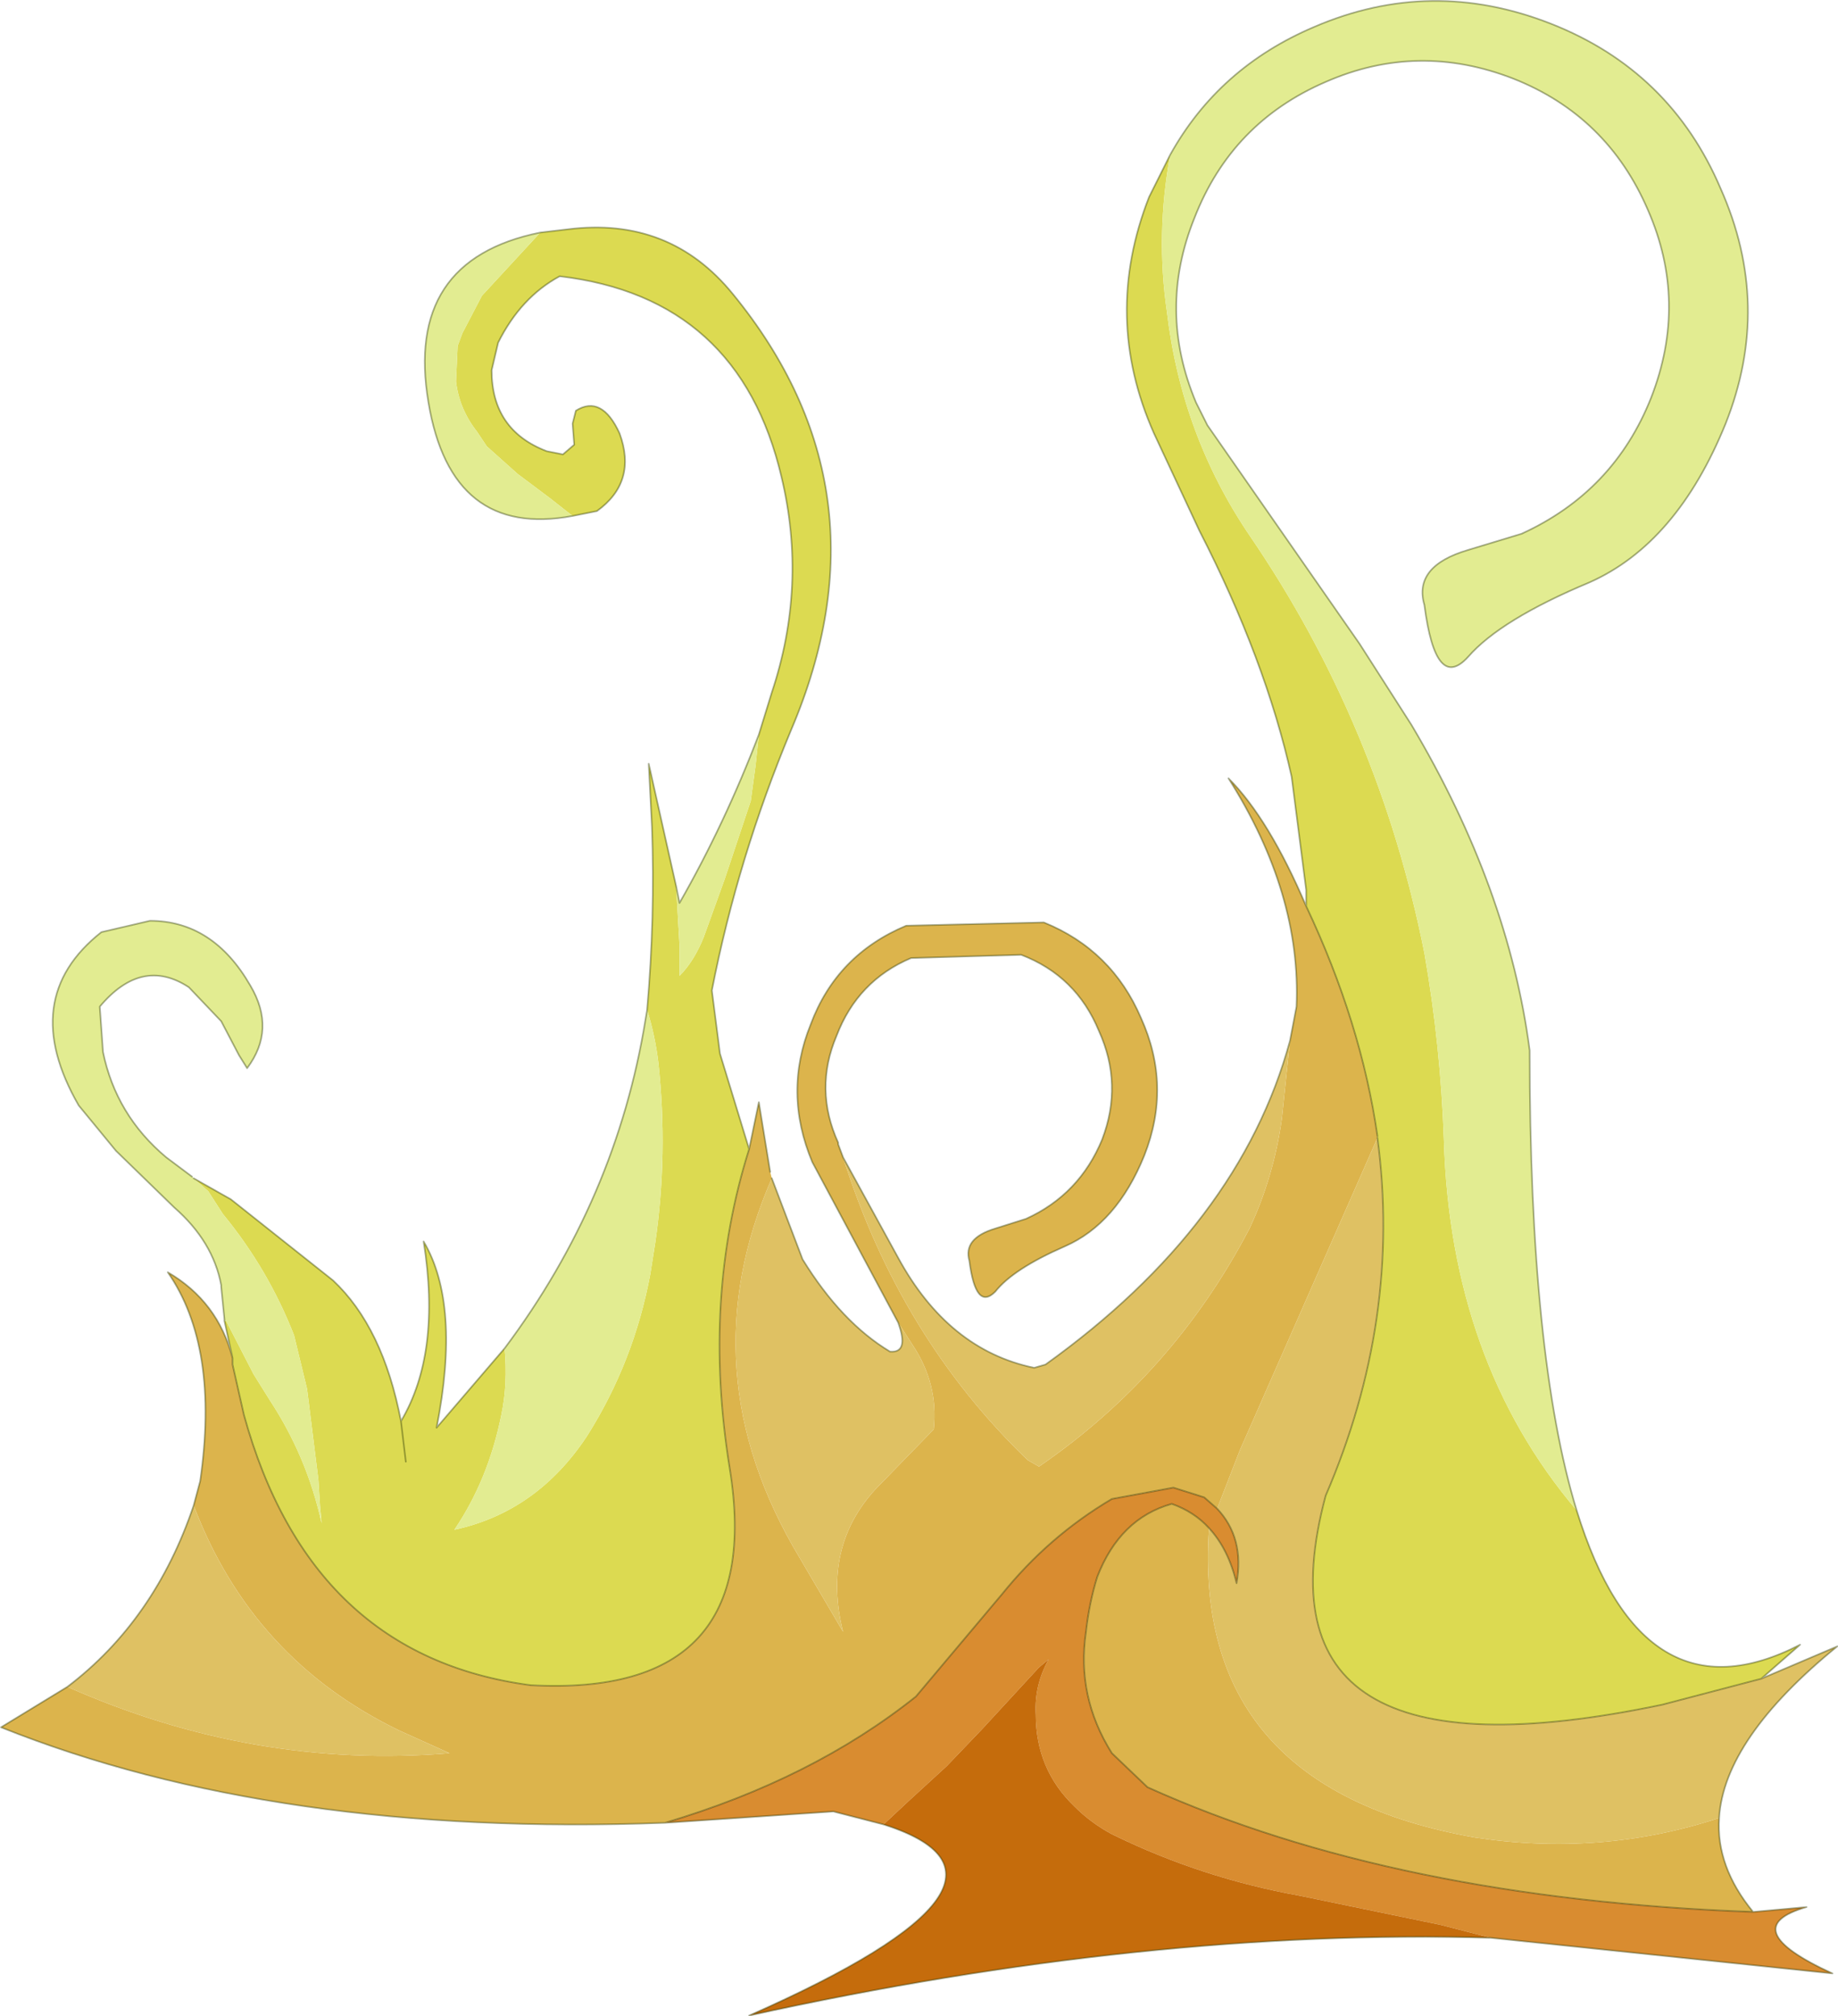 <svg viewBox="0 0 56.75 62.251" xmlns="http://www.w3.org/2000/svg" xmlns:xlink="http://www.w3.org/1999/xlink"><use transform="translate(.03 .03)" width="56.7" height="62.2" xlink:href="#a"/><defs><use width="56.7" height="62.2" xlink:href="#b" id="a"/><g id="b"><path d="m-10.7-15.2-.7-.55-1-.75-.95-.85-.3-.45q-.55-.7-.65-1.55l.05-1.1.15-.4.6-1.15 1.8-1.95.85-.1q3.15-.4 5.1 2Q-.8-16-3.95-8.6-5.6-4.65-6.4-.55l.25 1.95.9 2.95q-1.45 4.6-.6 9.85 1.15 7.1-6.15 6.7-6.8-.9-8.85-8.35L-21.2 11v-.2l-.25-1.15h.05l.85 1.65.5.8q1.15 1.75 1.6 3.8l-.05-.55-.05-.8-.35-2.8-.4-1.65q-.8-2.05-2.2-3.75l-.45-.7-.45-.4 1.15.65 3.15 2.5q1.55 1.45 2.1 4.35 1.25-2.1.7-5.55 1.15 1.95.4 5.75l2.1-2.45q.1 1.1-.1 2.05-.4 2-1.45 3.55 2.55-.55 4.1-2.9 1.45-2.3 1.95-5l.15-.95q.4-2.75.1-5.55-.1-.85-.35-1.65.25-2.85.15-5.65l-.1-1.95.85 3.8v.05l.1 1.75V-1q.45-.45.75-1.2L-6-4l.8-2.4.15-1.1.1-.95.4-1.3q1.1-3.3.3-6.65-1.3-5.55-6.85-6.2-1.2.65-1.9 2.05l-.2.85q0 1.85 1.7 2.5l.5.1.35-.3-.05-.65.1-.4q.8-.5 1.35.7.55 1.5-.7 2.4l-.75.15M-15.85 14l-.15-1.25.15 1.25m27.8-17.15v-.5l-.45-3.5q-.8-3.6-2.85-7.6l-1.4-3q-1.6-3.6-.15-7.3l.65-1.3q-.45 2.45-.1 4.85.45 3.8 2.55 6.9 4 5.85 5.4 12.9.5 2.85.6 5.75.2 6.85 4.1 11.45 2.05 6.65 6.9 4.15L26 20.7l-3.05.8q-12.85 2.7-10.4-6.45Q14.9 9.6 14.15 4v-.05q-.5-3.5-2.2-7.1" fill="#dcda51" fill-rule="evenodd" transform="translate(28.35 31.1)"/><path d="M-11.7-23.95-13.5-22l-.6 1.15-.15.4-.05 1.1q.1.85.65 1.55l.3.45.95.85 1 .75.7.55q-3.75.7-4.45-3.5-.75-4.4 3.45-5.25m6.75 15.5-.1.95-.15 1.1L-6-4l-.65 1.8q-.3.75-.75 1.2v-.95l-.1-1.75v-.05l.1.5Q-6-5.7-4.95-8.45M-8.4.05q.25.8.35 1.65.3 2.8-.1 5.55l-.15.95q-.5 2.7-1.95 5-1.55 2.35-4.1 2.9 1.05-1.55 1.45-3.55.2-.95.1-2.05Q-9.35 5.9-8.45.35l.05-.3m16.15-26.4q1.5-2.7 4.45-3.95 3.6-1.55 7.3-.1t5.25 5.1q1.6 3.6.15 7.25-1.5 3.7-4.2 4.9-2.75 1.15-3.75 2.3-1 1.1-1.35-1.6-.35-1.2 1.35-1.7l1.65-.5q2.85-1.3 4-4.2 1.15-2.95-.1-5.8-1.25-2.9-4.15-4.05-2.95-1.15-5.8.1-2.9 1.25-4.05 4.2-1.15 2.85.05 5.7l.35.7 4.7 6.75 1.6 2.5q3 5.05 3.65 10.05 0 9.45 1.45 14.2-3.9-4.6-4.1-11.45-.1-2.9-.6-5.75-1.4-7.05-5.4-12.9-2.1-3.1-2.55-6.9-.35-2.4.1-4.85m-29.2 36V9.6l-.1-1v-.05Q-21.8 7.2-23 6.15l-1.8-1.75-1.15-1.4q-1.9-3.3.7-5.35l1.5-.35q1.95 0 3.1 2 .8 1.35-.1 2.55l-.25-.4-.55-1.05-1-1.05q-1.45-.95-2.75.6l.1 1.4q.4 1.95 1.95 3.25l.8.6.05.05.45.4.45.7q1.4 1.7 2.2 3.75l.4 1.65.35 2.8.05.8.05.55q-.45-2.05-1.6-3.8l-.5-.8-.85-1.65h-.05" fill="#e2ec91" fill-rule="evenodd" transform="translate(28.35 31.1)"/><path d="m-5.25 4.35.3-1.45.35 2.15.05.2q-2.6 5.95.85 11.7l1.35 2.3q-.65-2.6 1-4.4L.45 13q.15-1.4-.65-2.6l-.45-.7-.75-1.4-1.9-3.55Q-4.2 2.6-3.35.5q.8-2.15 2.95-3.05l4.25-.1q2.1.85 3 2.95.95 2.1.1 4.25-.85 2.1-2.45 2.8t-2.15 1.4q-.6.6-.8-.95-.2-.7.8-1l.95-.3q1.65-.75 2.35-2.45.65-1.7-.1-3.35-.7-1.7-2.4-2.35l-3.4.1q-1.65.7-2.3 2.4-.7 1.65.05 3.3v.05l.15.4q1.75 5.55 5.7 9.35l.35.2q4.15-2.85 6.5-7.35.75-1.6 1-3.4l.25-2.4.2-1.05q.15-3.5-2.1-7.05 1.25 1.25 2.4 3.95 1.7 3.6 2.2 7.1V4L9.9 13.65l-.7 1.8-.4-.35-.95-.3-1.9.35Q4 16.3 2.55 18.1L-.1 21.25q-3.2 2.55-7.75 3.9-12 .45-20.5-2.95l2.05-1.25q5.75 2.55 11.8 2.05l-1.55-.7q-4.55-2.2-6.35-6.95l.2-.75q.6-4.15-1-6.45 1.55.9 2 2.65v.2l.35 1.55Q-18.8 20-12 20.9q7.3.4 6.15-6.7-.85-5.25.6-9.85M24.7 25q-.1 1.5 1.05 2.9-11.05-.4-18.7-3.85L5.95 23q-1.1-1.75-.8-3.75.1-.9.35-1.7.7-1.8 2.3-2.25.7.25 1.15.75-.55 8 8.2 9.55 3.9.6 7.55-.6" fill="#dcb44c" fill-rule="evenodd" transform="translate(28.35 31.1)"/><path d="m-4.55 5.25.95 2.5Q-2.4 9.7-.9 10.6q.6.05.25-.9l.45.7q.8 1.2.65 2.6l-1.8 1.85q-1.65 1.8-1 4.4l-1.35-2.3q-3.45-5.75-.85-11.7m2.2-.65 1.7 3.1q1.55 2.85 4.2 3.4l.35-.1q6-4.3 7.55-10l-.25 2.4q-.25 1.8-1 3.4-2.35 4.5-6.5 7.35l-.35-.2q-3.95-3.8-5.7-9.35M26 20.7l2.35-1q-3.5 2.85-3.65 5.3-3.65 1.2-7.55.6-8.75-1.55-8.2-9.55.6.65.85 1.7.25-1.4-.6-2.3l.7-1.8L14.15 4q.75 5.6-1.6 11.05-2.45 9.15 10.4 6.45l3.05-.8m-52.3.25q2.7-2.05 3.9-5.6 1.8 4.75 6.35 6.95l1.55.7q-6.05.5-11.8-2.05" fill="#dfc163" fill-rule="evenodd" transform="translate(28.35 31.1)"/><path d="m25.75 27.9 1.65-.15q-2.25.65.8 2.05l-10.55-1.1-1.55-.4-4.35-.9q-3.05-.55-5.8-1.9-.65-.35-1.15-.85-1.2-1.15-1.2-2.85-.05-.9.4-1.7l-.3.25-1.75 1.9-1.1 1.15-1.2 1.1-.75.7-1.55-.4-5.2.35q4.55-1.35 7.75-3.9l2.65-3.15q1.45-1.8 3.4-2.95l1.9-.35.95.3.4.35q.85.9.6 2.3-.25-1.05-.85-1.7-.45-.5-1.15-.75-1.6.45-2.3 2.25-.25.8-.35 1.7-.3 2 .8 3.75l1.1 1.05q7.65 3.45 18.7 3.85" fill="#d98c30" fill-rule="evenodd" transform="translate(28.35 31.1)"/><path d="M17.65 28.7q-10.6-.3-22.9 2.4 9.5-4.2 4.15-5.9l.75-.7 1.2-1.1 1.1-1.15 1.75-1.9.3-.25q-.45.8-.4 1.7 0 1.7 1.2 2.85.5.5 1.15.85 2.75 1.35 5.8 1.9l4.35.9 1.55.4" fill="#c56c0c" fill-rule="evenodd" transform="translate(28.35 31.1)"/><path d="m17.65 15.9.75-.15q1.25-.9.7-2.4-.55-1.2-1.35-.7l-.1.4.05.65-.35.3-.5-.1q-1.7-.65-1.7-2.5l.2-.85q.7-1.4 1.9-2.05 5.55.65 6.85 6.2.8 3.35-.3 6.65l-.4 1.3m-2.55 4.7-.85-3.8.1 1.95q.1 2.8-.15 5.65m-4.4 10.45-2.1 2.45q.75-3.8-.4-5.75.55 3.45-.7 5.55l.15 1.25m5.15-29.2q-3.75.7-4.45-3.5-.75-4.4 3.45-5.25l.85-.1q3.15-.4 5.1 2 4.95 6.05 1.8 13.45-1.65 3.95-2.45 8.05l.25 1.95.9 2.95.3-1.45.35 2.15m.05.2.95 2.5q1.2 1.95 2.7 2.85.6.05.25-.9l-.75-1.4-1.9-3.55q-.9-2.15-.05-4.25.8-2.15 2.95-3.05l4.25-.1q2.1.85 3 2.95.95 2.1.1 4.25-.85 2.1-2.45 2.8t-2.15 1.4q-.6.6-.8-.95-.2-.7.8-1l.95-.3q1.65-.75 2.35-2.45.65-1.7-.1-3.35-.7-1.7-2.4-2.35l-3.4.1q-1.65.7-2.3 2.4-.7 1.65.05 3.3v.05l.15.4 1.7 3.1q1.55 2.85 4.2 3.4l.35-.1q6-4.3 7.55-10l.2-1.05q.15-3.5-2.1-7.05 1.25 1.25 2.4 3.95v-.5l-.45-3.5q-.8-3.6-2.85-7.6l-1.4-3q-1.6-3.6-.15-7.3l.65-1.3q1.5-2.7 4.45-3.95 3.6-1.55 7.3-.1t5.25 5.1q1.6 3.6.15 7.25-1.5 3.7-4.2 4.9-2.75 1.15-3.75 2.3-1 1.1-1.35-1.6-.35-1.2 1.35-1.7l1.65-.5q2.85-1.3 4-4.2 1.15-2.95-.1-5.8-1.25-2.9-4.15-4.05-2.95-1.15-5.8.1-2.9 1.25-4.05 4.2-1.15 2.85.05 5.7l.35.7 4.7 6.75 1.6 2.5q3 5.05 3.65 10.05 0 9.45 1.45 14.2 2.05 6.65 6.9 4.15l-1.2 1.05 2.35-1q-3.5 2.85-3.65 5.3-.1 1.5 1.05 2.9l1.65-.15q-2.25.65.8 2.05L46 59.8q-10.6-.3-22.9 2.4 9.5-4.2 4.15-5.9l-1.55-.4-5.2.35Q8.5 56.7 0 53.3l2.05-1.25q2.7-2.05 3.9-5.6l.2-.75q.6-4.15-1-6.45 1.55.9 2 2.65l-.25-1.15v-.05l-.1-1v-.05q-.25-1.35-1.45-2.4l-1.8-1.75-1.15-1.4q-1.9-3.3.7-5.35l1.5-.35q1.95 0 3.1 2 .8 1.35-.1 2.55l-.25-.4-.55-1.05-1-1.05q-1.45-.95-2.75.6l.1 1.4q.4 1.95 1.95 3.25l.8.6m.05.05L7.1 37l3.15 2.5q1.55 1.45 2.1 4.35m10.75-8.4q-1.45 4.6-.6 9.85 1.15 7.1-6.15 6.7-6.8-.9-8.85-8.35l-.35-1.55v-.2m8.4-.3Q19 37 19.9 31.45l.05-.3m.9-3.8.1.5q1.4-2.45 2.45-5.2m14.15 23.9-.4-.35-.95-.3-1.9.35q-1.95 1.15-3.4 2.95l-2.65 3.15q-3.2 2.55-7.75 3.9m22-21.15q.75 5.6-1.6 11.05-2.45 9.15 10.4 6.45l3.05-.8m-16.8-5.25q.85.9.6 2.3-.25-1.05-.85-1.7m3-19.2q1.7 3.6 2.2 7.1M54.1 59q-11.05-.4-18.7-3.85l-1.1-1.05q-1.1-1.75-.8-3.75.1-.9.35-1.7.7-1.8 2.3-2.25.7.25 1.15.75" fill="none" stroke="#283500" stroke-linecap="round" stroke-linejoin="round" stroke-opacity=".4" stroke-width=".05"/></g></defs></svg>